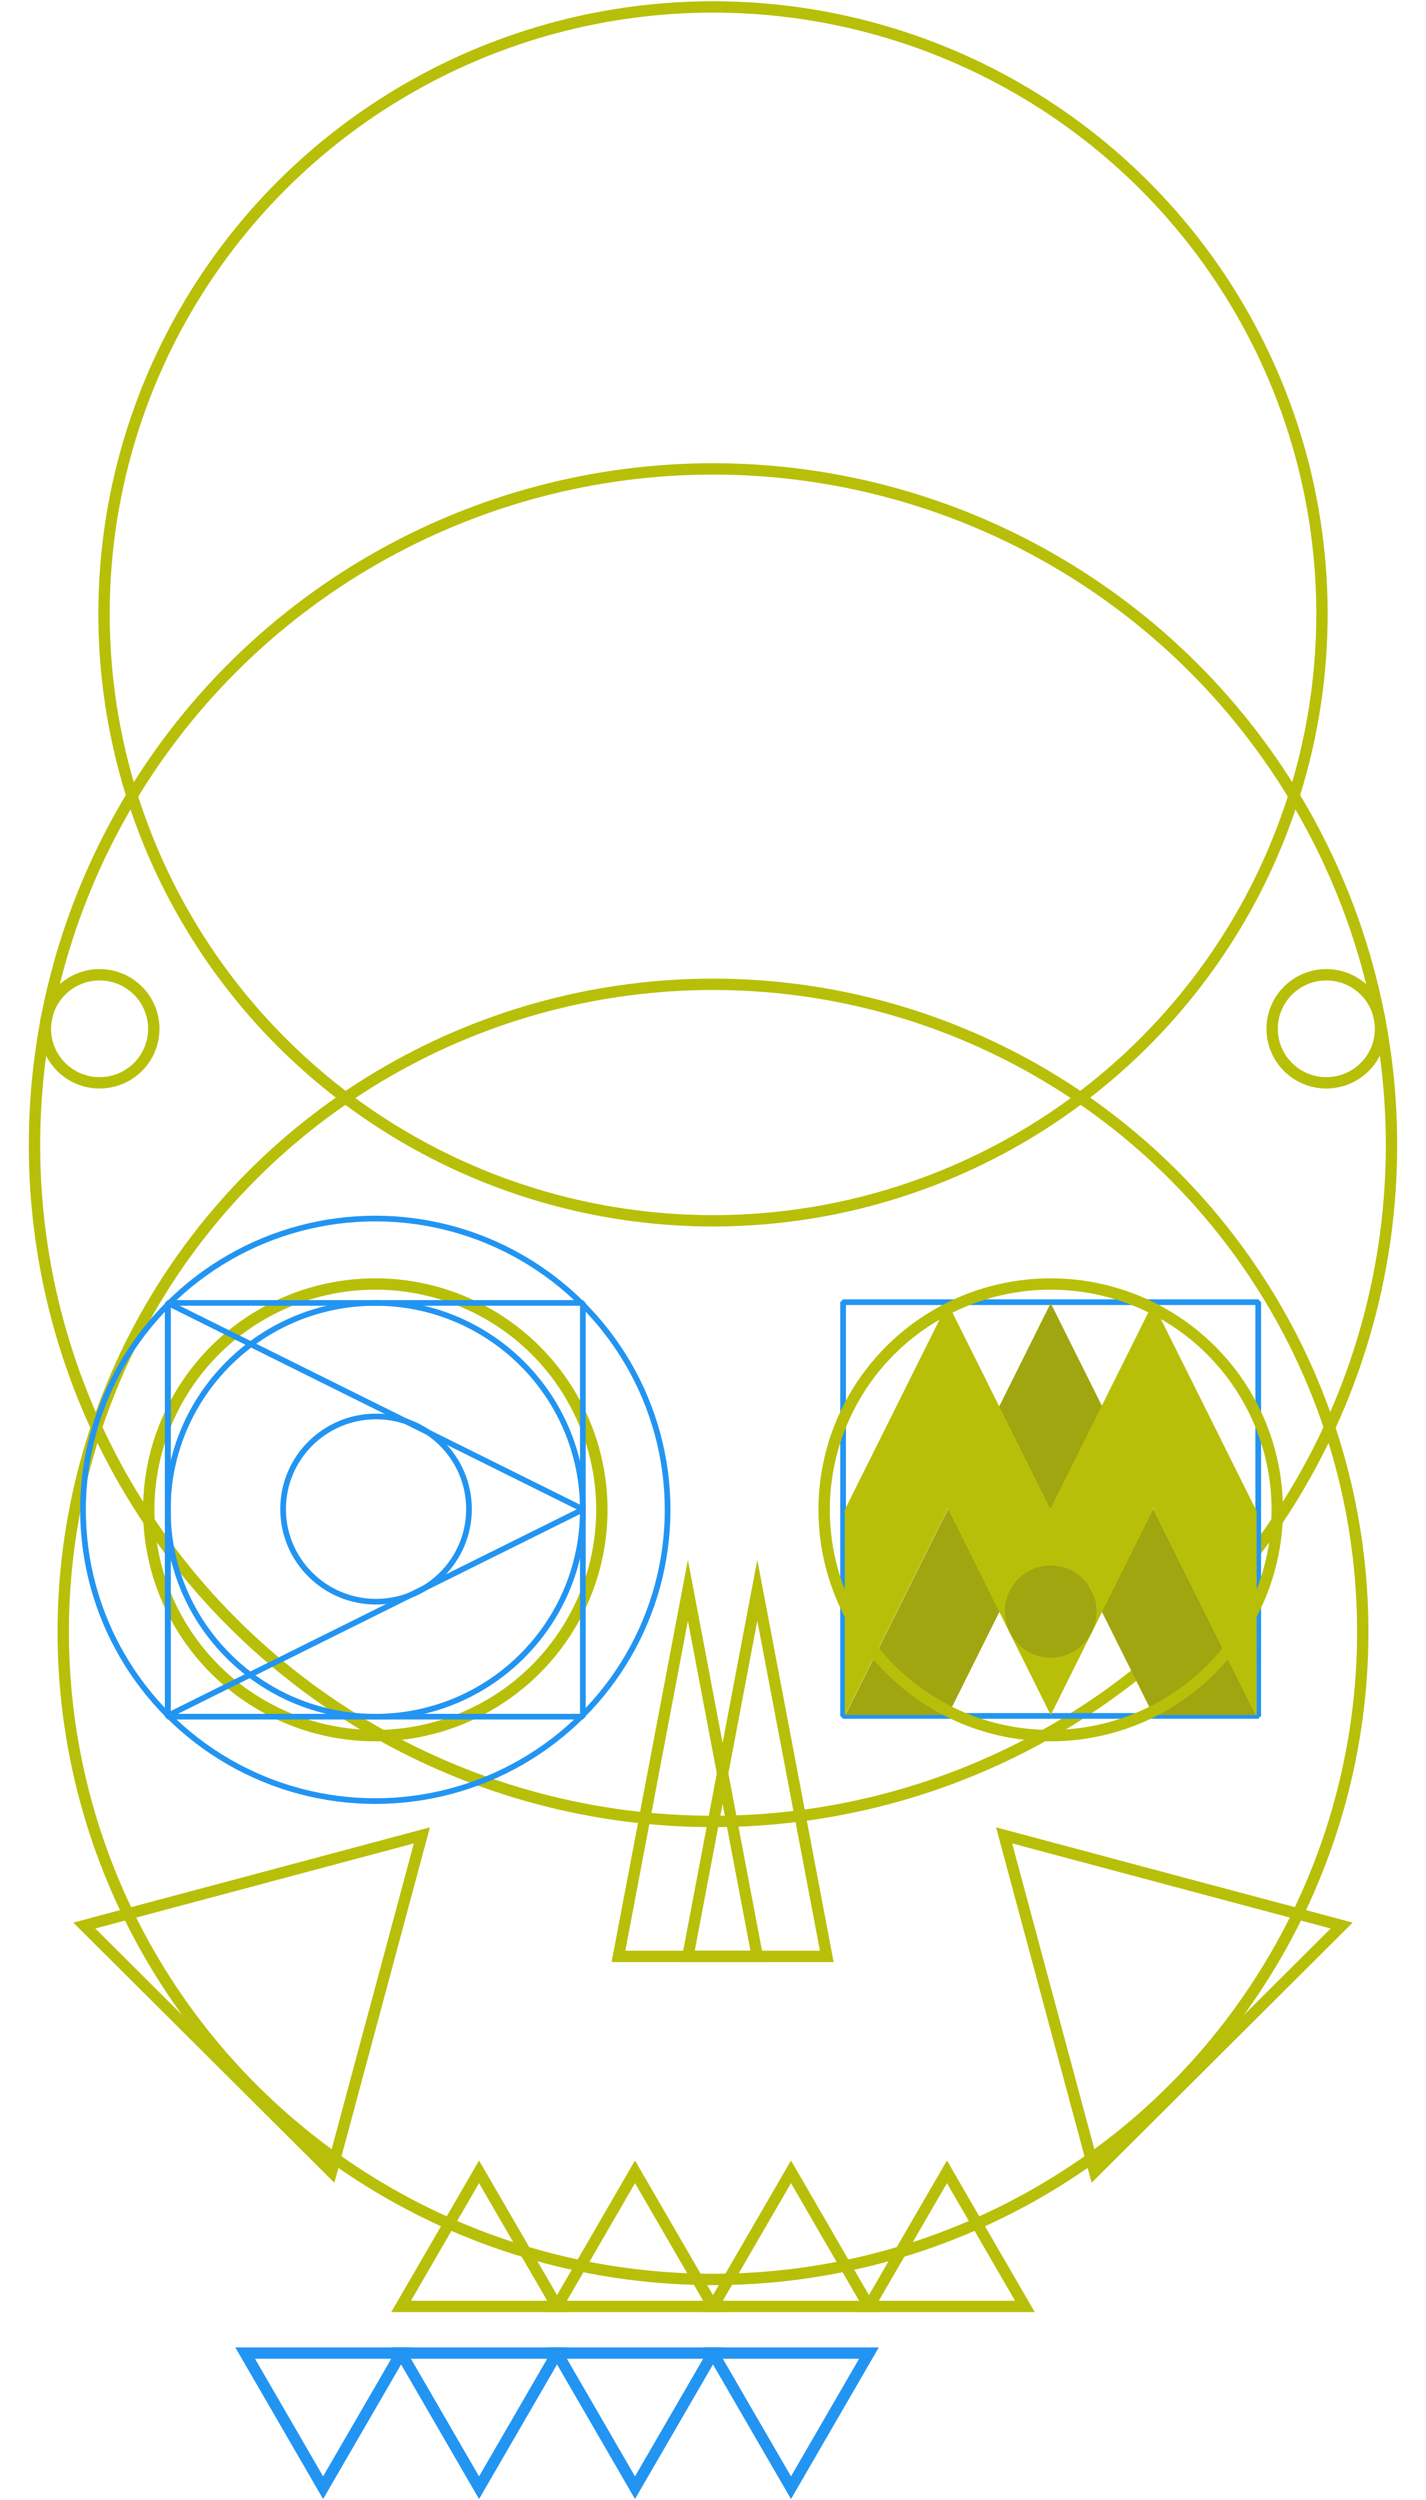 <?xml version="1.0" encoding="utf-8"?>
<!-- Generator: Adobe Illustrator 23.0.2, SVG Export Plug-In . SVG Version: 6.00 Build 0)  -->
<svg version="1.1" id="Layer_1" xmlns="http://www.w3.org/2000/svg" xmlns:xlink="http://www.w3.org/1999/xlink" x="0px" y="0px"
	 viewBox="0 0 251 440" style="enable-background:new 0 0 251 440;" xml:space="preserve">
<style type="text/css">
	.st0{fill:none;stroke:#B8BF08;stroke-width:2;stroke-miterlimit:10;}
	.st1{fill:none;stroke:#2294F2;stroke-width:2;stroke-miterlimit:10;}
	.st2{fill:none;stroke:#2294F2;stroke-linecap:round;stroke-linejoin:bevel;stroke-miterlimit:10;}
	.st3{fill:#A0A60F;}
	.st4{fill:#B8BF08;}
</style>
<ellipse class="st0" cx="125.5" cy="201.53" rx="119.43" ry="119.01"/>
<ellipse class="st0" cx="125.5" cy="287.18" rx="114.37" ry="113.96"/>
<ellipse class="st0" cx="125.5" cy="108.03" rx="107.19" ry="106.81"/>
<ellipse class="st0" cx="17.53" cy="181.05" rx="9.54" ry="9.51"/>
<ellipse class="st0" cx="233.46" cy="181.05" rx="9.54" ry="9.51"/>
<g>
	<polygon class="st0" points="121.08,279.87 127.19,312.08 133.3,344.29 121.08,344.29 108.86,344.29 114.97,312.08 	"/>
	<polygon class="st0" points="133.3,279.87 139.42,312.08 145.53,344.29 133.3,344.29 121.08,344.29 127.19,312.08 	"/>
</g>
<ellipse class="st0" cx="66.06" cy="265.7" rx="39.88" ry="39.74"/>
<polygon class="st0" points="74.26,322.99 66.3,352.6 58.34,382.2 36.59,360.53 14.84,338.86 44.55,330.93 "/>
<g>
	<polygon class="st0" points="84.32,382.2 91.19,394.05 98.05,405.89 84.32,405.89 70.6,405.89 77.46,394.05 	"/>
	<polygon class="st0" points="111.77,382.2 118.64,394.05 125.5,405.89 111.77,405.89 98.05,405.89 104.91,394.05 	"/>
	<polygon class="st0" points="139.23,382.2 146.09,394.05 152.95,405.89 139.23,405.89 125.5,405.89 132.36,394.05 	"/>
	<polygon class="st0" points="166.68,382.2 173.54,394.05 180.4,405.89 166.68,405.89 152.95,405.89 159.81,394.05 	"/>
</g>
<g>
	<polygon class="st1" points="139.23,437.79 132.36,425.94 125.5,414.1 139.23,414.1 152.95,414.1 146.09,425.94 	"/>
	<polygon class="st1" points="111.77,437.79 104.91,425.94 98.05,414.1 111.77,414.1 125.5,414.1 118.64,425.94 	"/>
	<polygon class="st1" points="84.32,437.79 77.46,425.94 70.6,414.1 84.32,414.1 98.05,414.1 91.19,425.94 	"/>
	<polygon class="st1" points="56.87,437.79 50.01,425.94 43.15,414.1 56.87,414.1 70.6,414.1 63.74,425.94 	"/>
</g>
<polygon class="st0" points="176.74,322.99 184.7,352.6 192.66,382.2 214.41,360.53 236.16,338.86 206.45,330.93 "/>
<rect x="29.52" y="229.29" class="st2" width="73.07" height="72.81"/>
<rect x="148.4" y="229.16" class="st2" width="73.07" height="72.81"/>
<polygon class="st2" points="102.63,265.62 66.1,283.76 29.57,301.91 29.57,265.62 29.57,229.32 66.1,247.47 "/>
<ellipse class="st2" cx="66.06" cy="265.7" rx="36.53" ry="36.41"/>
<ellipse class="st2" cx="66.06" cy="265.7" rx="51.45" ry="51.26"/>
<ellipse class="st2" cx="66.19" cy="265.57" rx="16.36" ry="16.3"/>
<path class="st3" d="M221.07,301.81H203L194,283.74l-1.32-2.65c-0.25-0.77-7.68-15.41-7.68-15.41v-0.24l0.01-0.03h-0.15l0.07,0.15
	l-9,18.06l-9.06,18.19h-18.06l7.23-14.5l10.83-21.75l0.04-0.07l0.04-0.07l8.96-17.98l9.03-18.12l0.06,0.12l8.97,18l8.96,17.98
	l0.07,0.15l0.02,0.04L221.07,301.81z"/>
<path class="st4" d="M221.18,265.92l-0.18-0.35l-0.07-0.15l-8.94-17.94l-5.73-11.49l-3.32-6.67l-1.77,3.55l-7.26,14.57l-0.85,1.71
	l-8.11,16.27l-0.01,0.03v0.24l-0.06-0.12l-0.07-0.15l-8.08-16.22l-0.88-1.76l-7.24-14.52l-1.79-3.6l-3.39,6.81l-5.6,11.24l-9,18.06
	l-0.07,0.15l-0.06,0.12l0,0v36.12h0.06l7.23-14.5l10.83-21.75l0,0c0-0.05,0-0.09,0-0.14v0h0.07l-0.04,0.07l7.21,14.48l1.82,3.65
	l9.06,18.19l9-18.07l1.88-3.77l7.15-14.37l-0.02-0.04l-0.07-0.15h0.19v0c0,0.12,0,0.24,0,0.37l10.77,21.61l7.18,14.41h0.18
	L221.18,265.92L221.18,265.92z"/>
<path class="st3" d="M193.02,283.61c0,4.48-3.62,8.11-8.08,8.11c-4.46,0-8.08-3.63-8.08-8.11c0-4.48,3.62-8.11,8.08-8.11
	c2.74,0,5.16,1.37,6.62,3.46l1.06,2.13C192.88,281.89,193.02,282.74,193.02,283.61z"/>
<ellipse class="st0" cx="184.94" cy="265.7" rx="39.88" ry="39.74"/>
</svg>
